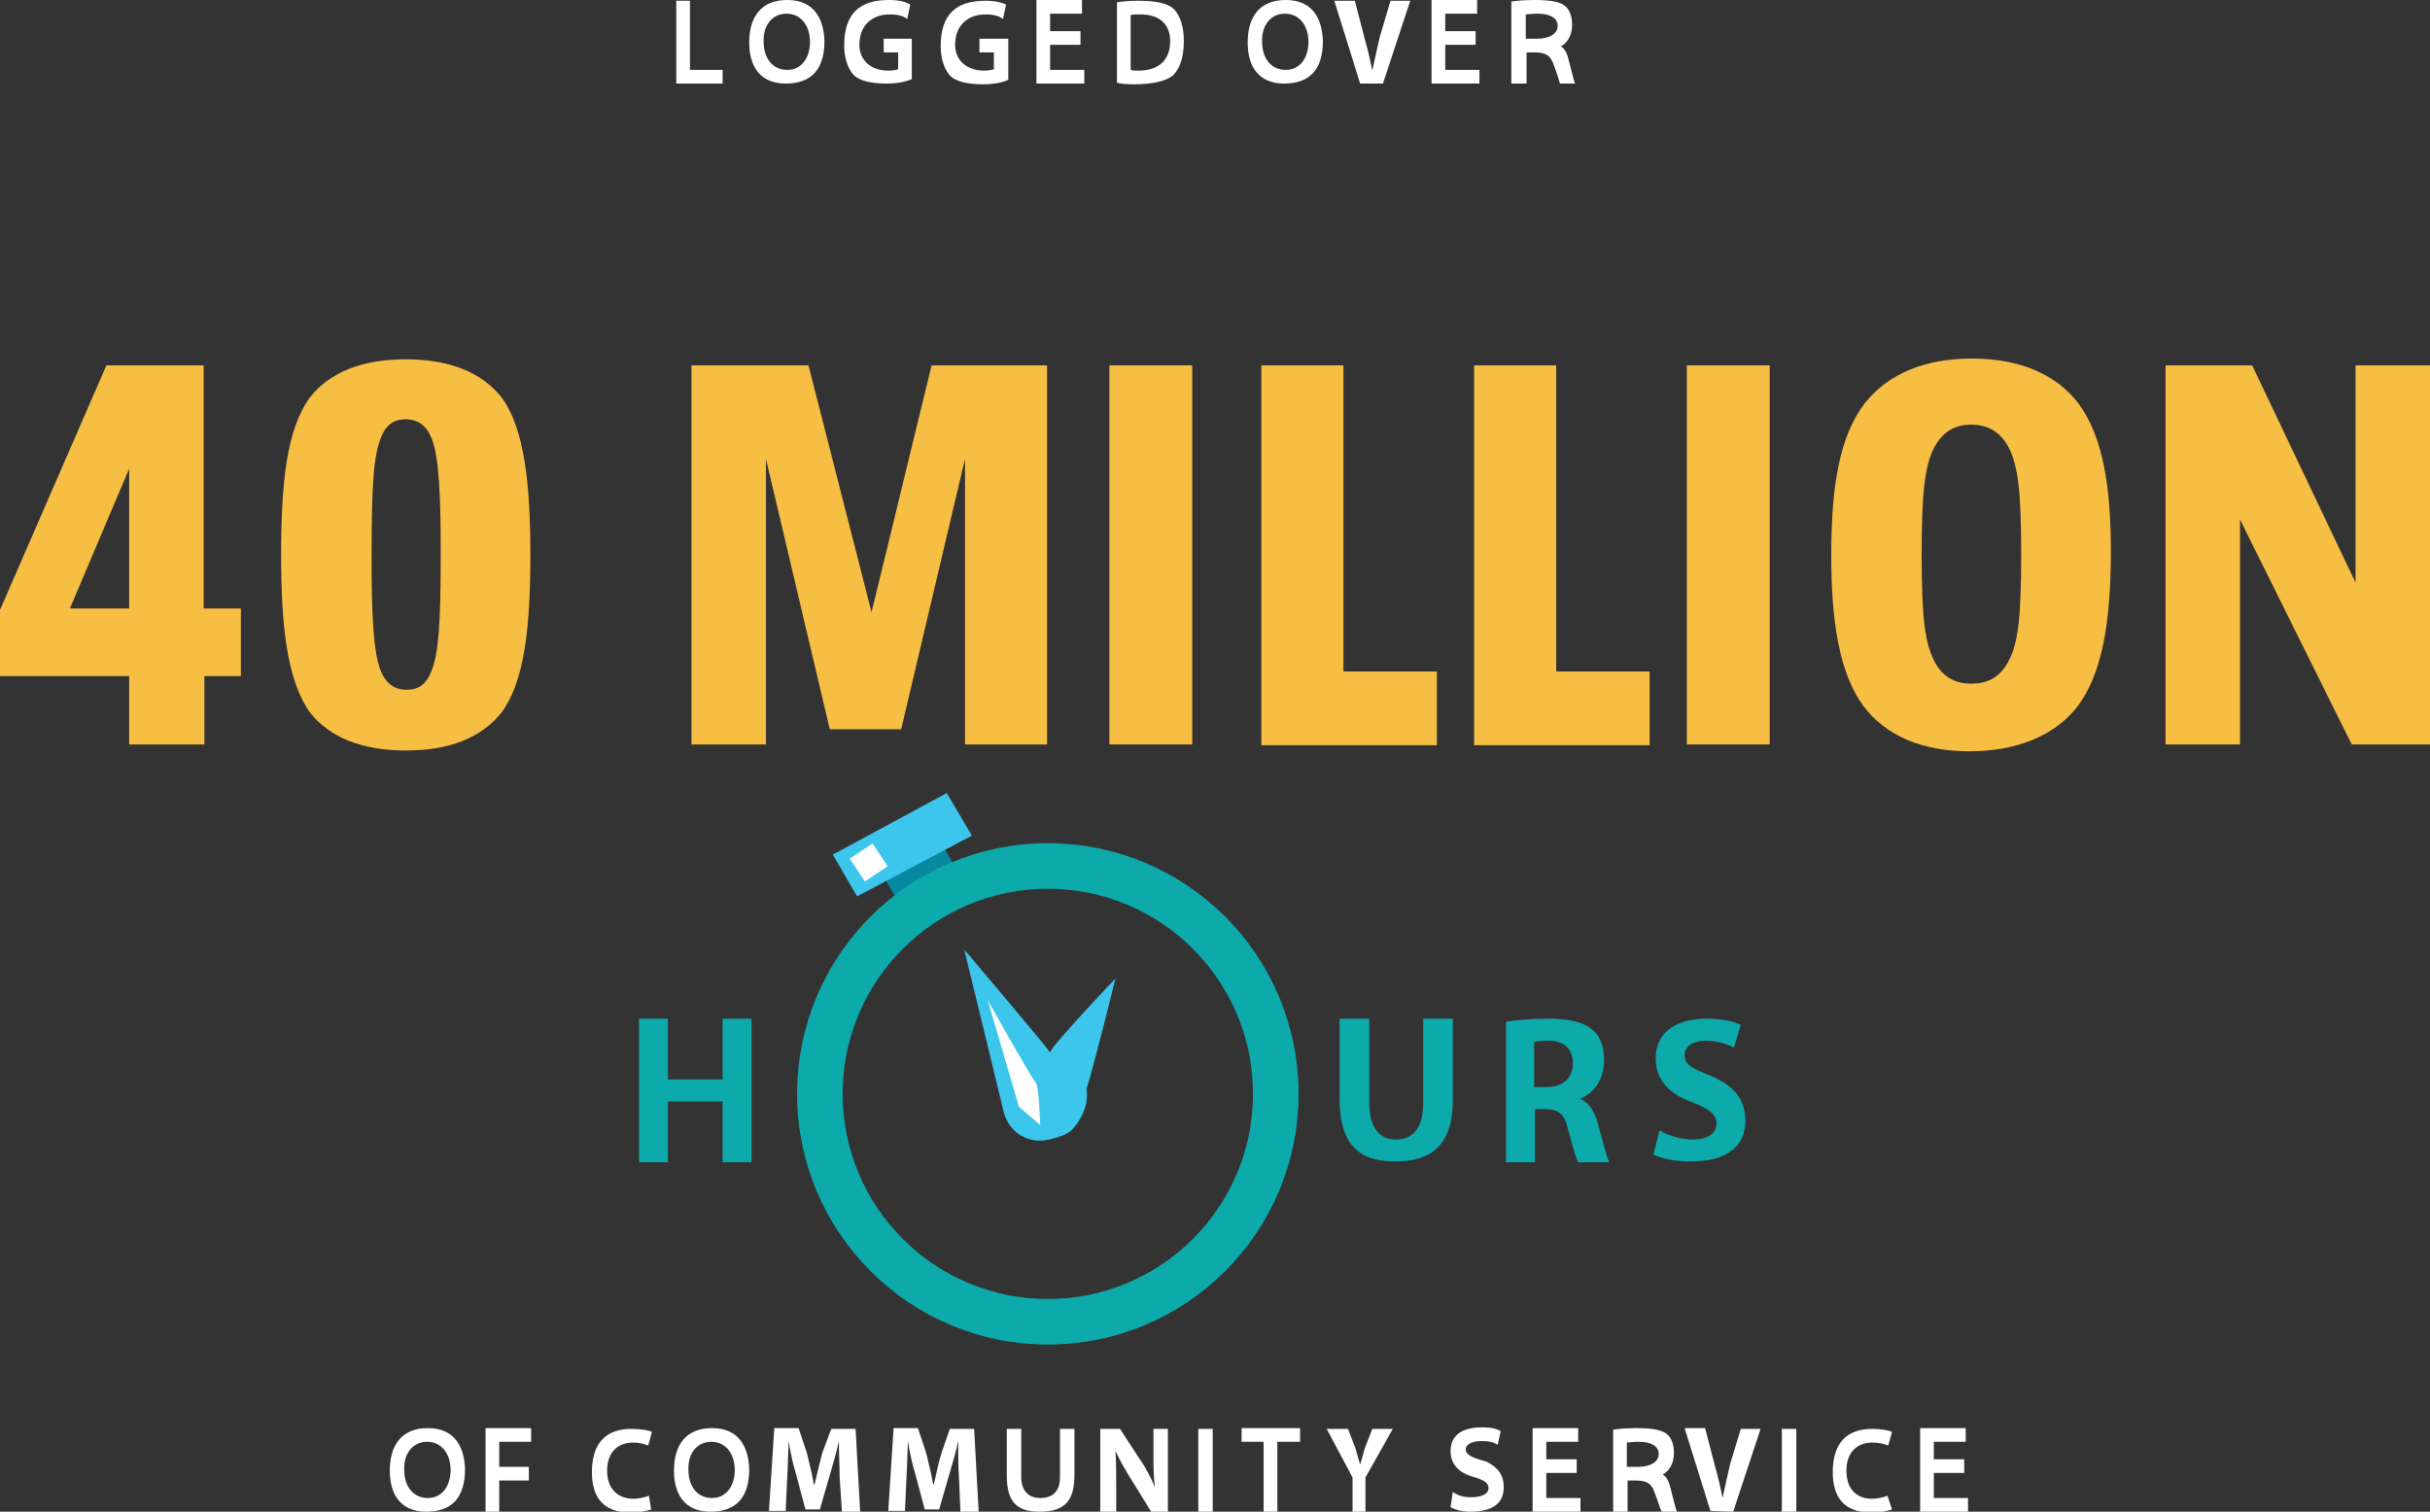 <?xml version="1.0" encoding="utf-8"?>
<!-- Generator: Adobe Illustrator 17.1.0, SVG Export Plug-In . SVG Version: 6.00 Build 0)  -->
<!DOCTYPE svg PUBLIC "-//W3C//DTD SVG 1.1//EN" "http://www.w3.org/Graphics/SVG/1.1/DTD/svg11.dtd">
<svg version="1.1" id="Layer_1" xmlns="http://www.w3.org/2000/svg" xmlns:xlink="http://www.w3.org/1999/xlink" x="0px" y="0px"
	 width="319.8px" height="199px" viewBox="0 0 319.8 199" enable-background="new 0 0 319.8 199" xml:space="preserve">
<rect x="0" y="0" width="319.8" height="199" fill="#333333" stroke="none"/>
<g>
	<g>
		<polygon fill-rule="evenodd" clip-rule="evenodd" fill="#FFFFFF" points="89,11 95.1,11 95.1,9.2 90.8,9.2 90.8,0.1 89,0.1 		"/>
		<path fill-rule="evenodd" clip-rule="evenodd" fill="#FFFFFF" d="M103.5,1.8c2,0,3.1,1.7,3.1,3.7c0,2.1-1.1,3.7-3,3.7
			c-1.9,0-3.1-1.5-3.1-3.7C100.4,3.4,101.6,1.8,103.5,1.8z M103.6,0c-3.5,0-5,2.3-5,5.6c0,3.1,1.4,5.4,4.8,5.4c3.5,0,5.1-2,5.1-5.6
			C108.4,2.4,107.1,0,103.6,0z"/>
		<path fill-rule="evenodd" clip-rule="evenodd" fill="#FFFFFF" d="M120,5.1h-3.7v1.8h1.9v2.2c-0.2,0.1-0.7,0.2-1.3,0.2
			c-2.2,0-3.8-1.3-3.8-3.4c0-2.6,1.7-4,4-4c1.3,0,1.9,0.3,2.3,0.6l0.4-1.9C119.3,0.3,118.5,0,117,0c-3.9,0-5.9,1.8-5.9,6
			c0,1.5,0.4,2.8,1.1,3.7c0.7,0.9,2.3,1.3,4.5,1.3c1.5,0,2.7-0.3,3.3-0.6V5.1z"/>
		<path fill-rule="evenodd" clip-rule="evenodd" fill="#FFFFFF" d="M132.6,5.1h-3.7v1.8h1.9v2.2c-0.2,0.1-0.7,0.2-1.3,0.2
			c-2.2,0-3.8-1.3-3.8-3.4c0-2.6,1.7-4,4-4c1.3,0,1.9,0.3,2.3,0.6l0.4-1.9c-0.4-0.2-1.3-0.5-2.7-0.5c-3.9,0-5.9,1.8-5.9,6
			c0,1.5,0.4,2.8,1.1,3.7c0.7,0.9,2.3,1.3,4.5,1.3c1.5,0,2.7-0.3,3.3-0.6V5.1z"/>
		<polygon fill-rule="evenodd" clip-rule="evenodd" fill="#FFFFFF" points="142.2,4.1 138.2,4.1 138.2,1.8 142.4,1.8 142.4,0 
			136.4,0 136.4,11 142.7,11 142.7,9.2 138.2,9.2 138.2,5.9 142.2,5.9 		"/>
		<path fill-rule="evenodd" clip-rule="evenodd" fill="#FFFFFF" d="M148.8,2c0.2-0.1,0.6-0.1,1.3-0.1c2.4,0,3.9,1.2,3.9,3.5
			c0,2.6-1.6,3.9-4.2,3.9c-0.3,0-0.7,0-1-0.1V2z M147,10.9c0.5,0.1,1.1,0.2,2.2,0.2c2.4,0,4.4-0.4,5.3-1.3c0.8-0.9,1.3-2.3,1.3-4.4
			c0-2-0.5-3.3-1.3-4.2c-0.9-0.8-2.4-1.1-4.7-1.1c-1.3,0-2.1,0.1-2.8,0.2V10.9z"/>
		<path fill-rule="evenodd" clip-rule="evenodd" fill="#FFFFFF" d="M169.1,1.8c2,0,3.1,1.7,3.1,3.7c0,2.1-1.1,3.7-3,3.7
			c-1.9,0-3.1-1.5-3.1-3.7C166,3.4,167.2,1.8,169.1,1.8z M169.2,0c-3.5,0-5,2.3-5,5.6c0,3.1,1.4,5.4,4.8,5.4c3.5,0,5.1-2,5.1-5.6
			C174,2.4,172.7,0,169.2,0z"/>
		<path fill-rule="evenodd" clip-rule="evenodd" fill="#FFFFFF" d="M182,11l3.6-10.9h-2.6l-1.4,4.7c-0.4,1.7-0.7,3.1-1,4.5h0
			c-0.3-1.5-0.6-2.8-1-4.2l-1.3-5h-2.7l3.4,10.9L182,11z"/>
		<polygon fill-rule="evenodd" clip-rule="evenodd" fill="#FFFFFF" points="194.2,4.1 190.2,4.1 190.2,1.8 194.4,1.8 194.4,0 
			188.4,0 188.4,11 194.7,11 194.7,9.2 190.2,9.2 190.2,5.9 194.2,5.9 		"/>
		<path fill-rule="evenodd" clip-rule="evenodd" fill="#FFFFFF" d="M200.8,1.9c0.2,0,0.7-0.1,1.6-0.1c1.6,0,2.6,0.6,2.6,1.6
			c0,1-1,1.7-2.8,1.7h-1.4V1.9z M199,11h1.9V6.9h1.1c1.4,0,2.1,0.4,2.5,1.7c0.5,1.3,0.7,2.1,0.8,2.4h2c-0.2-0.4-0.5-1.8-0.8-2.9
			c-0.2-0.9-0.5-1.7-1.1-2v0c0.7-0.3,1.5-1.3,1.5-2.8c0-1.1-0.3-1.9-0.8-2.4C205.5,0.3,204.3,0,202,0c-1.5,0-2.4,0.1-3.1,0.2V11z"/>
	</g>
	<g>
		<path fill-rule="evenodd" clip-rule="evenodd" fill="#FFFFFF" d="M56.2,189.8c2,0,3.1,1.7,3.1,3.7c0,2.1-1.1,3.7-3,3.7
			c-1.9,0-3.1-1.5-3.1-3.7C53.1,191.4,54.3,189.8,56.2,189.8z M56.3,188c-3.5,0-5,2.3-5,5.6c0,3.1,1.4,5.4,4.8,5.4
			c3.5,0,5.1-2,5.1-5.6C61.1,190.4,59.8,188,56.3,188z"/>
		<polygon fill-rule="evenodd" clip-rule="evenodd" fill="#FFFFFF" points="63.9,199 65.7,199 65.7,194.9 69.6,194.9 69.6,193.1 
			65.7,193.1 65.7,189.8 69.9,189.8 69.9,188 63.9,188 		"/>
		<path fill-rule="evenodd" clip-rule="evenodd" fill="#FFFFFF" d="M85.4,196.9c-0.5,0.2-1.3,0.4-2,0.4c-2.2,0-3.5-1.4-3.5-3.7
			c0-2.5,1.5-3.7,3.4-3.7c0.9,0,1.5,0.2,2,0.4l0.5-1.8c-0.4-0.2-1.4-0.4-2.7-0.4c-3.3,0-5.2,1.8-5.2,5.7c0,3.2,1.4,5.3,5,5.3
			c1.3,0,2.3-0.2,2.8-0.4L85.4,196.9z"/>
		<path fill-rule="evenodd" clip-rule="evenodd" fill="#FFFFFF" d="M93.6,189.8c2,0,3.1,1.7,3.1,3.7c0,2.1-1.1,3.7-3,3.7
			c-1.9,0-3.1-1.5-3.1-3.7C90.5,191.4,91.7,189.8,93.6,189.8z M93.7,188c-3.5,0-5,2.3-5,5.6c0,3.1,1.4,5.4,4.8,5.4
			c3.5,0,5.1-2,5.1-5.6C98.5,190.4,97.2,188,93.7,188z"/>
		<path fill-rule="evenodd" clip-rule="evenodd" fill="#FFFFFF" d="M110.8,199h2.4l-0.6-10.9h-3.2l-1.2,3.2c-0.3,1.3-0.7,2.8-1,4.1
			h-0.1c-0.2-1.3-0.6-2.8-0.9-4.1l-1.1-3.3h-3.2l-0.7,10.9h2.2l0.2-4.4c0.1-1.4,0.1-3.2,0.2-4.8h0c0.2,1.5,0.6,3.2,1,4.5l1.2,4.5
			h1.9l1.3-4.5c0.4-1.4,0.9-3,1.2-4.5h0c0,1.7,0.1,3.4,0.1,4.7L110.8,199z"/>
		<path fill-rule="evenodd" clip-rule="evenodd" fill="#FFFFFF" d="M126.4,199h2.4l-0.6-10.9H125l-1.1,3.2c-0.4,1.3-0.7,2.8-1,4.1
			h-0.1c-0.2-1.3-0.6-2.8-0.9-4.1l-1.1-3.3h-3.2l-0.7,10.9h2.2l0.2-4.4c0.1-1.4,0.1-3.2,0.2-4.8h0c0.2,1.5,0.6,3.2,1,4.5l1.2,4.5
			h1.9l1.3-4.5c0.4-1.4,0.9-3,1.2-4.5h0c0,1.7,0,3.4,0.1,4.7L126.4,199z"/>
		<path fill-rule="evenodd" clip-rule="evenodd" fill="#FFFFFF" d="M132.5,188.1v6.1c0,3.4,1.2,4.8,4.3,4.8c3.3,0,4.6-1.4,4.6-4.8
			v-6.1h-1.9v6.3c0,1.9-0.9,2.8-2.6,2.8c-1.6,0-2.5-1-2.5-2.8v-6.3H132.5z"/>
		<path fill-rule="evenodd" clip-rule="evenodd" fill="#FFFFFF" d="M146.9,199v-3.3c0-1.8,0-3.3-0.1-4.7l0,0
			c0.6,1.3,1.4,2.7,2.1,3.8l2.6,4.2h2.2v-10.9h-1.9v3.2c0,1.6,0,3.1,0.2,4.5h0c-0.5-1.2-1.2-2.6-2-3.7l-2.6-4h-2.6V199H146.9z"/>
		<rect x="157.7" y="188.1" fill-rule="evenodd" clip-rule="evenodd" fill="#FFFFFF" width="1.9" height="10.9"/>
		<polygon fill-rule="evenodd" clip-rule="evenodd" fill="#FFFFFF" points="166.3,199 168.1,199 168.1,189.8 171.1,189.8 171.1,188 
			163.4,188 163.4,189.8 166.3,189.8 		"/>
		<path fill-rule="evenodd" clip-rule="evenodd" fill="#FFFFFF" d="M179.7,199v-4.5l3.6-6.4h-2.7l-1,2.6c-0.2,0.8-0.4,1.4-0.6,2.1h0
			c-0.2-0.7-0.4-1.3-0.6-2.1l-1-2.6h-2.8l3.4,6.4v4.5H179.7z"/>
		<path fill-rule="evenodd" clip-rule="evenodd" fill="#FFFFFF" d="M190.9,198.4c0.5,0.3,1.4,0.6,2.6,0.6c3.3,0,4.4-1.4,4.4-3.2
			c0-1.6-0.7-2.6-2.3-3.4c-1.9-0.5-2.7-0.9-2.7-1.6c0-0.6,0.7-1.1,2.1-1.1c1.2,0,1.8,0.3,2.1,0.5l0.4-1.8c-0.5-0.3-1.1-0.5-2.5-0.5
			c-2.9,0-4.1,1.3-4.1,3.1c0,1.6,0.9,2.7,2.6,3.3c1.8,0.5,2.4,0.9,2.4,1.6c0,0.7-0.8,1.2-2.3,1.2c-1.1,0-1.9-0.3-2.4-0.7
			L190.9,198.4z"/>
		<polygon fill-rule="evenodd" clip-rule="evenodd" fill="#FFFFFF" points="207.5,192.1 203.5,192.1 203.5,189.8 207.7,189.8 
			207.7,188 201.7,188 201.7,199 208,199 208,197.2 203.5,197.2 203.5,193.9 207.5,193.9 		"/>
		<path fill-rule="evenodd" clip-rule="evenodd" fill="#FFFFFF" d="M214.1,189.9c0.2,0,0.7-0.1,1.6-0.1c1.6,0,2.6,0.6,2.6,1.6
			c0,1-1,1.7-2.8,1.7h-1.4V189.9z M212.3,199h1.9v-4.1h1.1c1.4,0,2.1,0.4,2.5,1.7c0.5,1.3,0.7,2.1,0.9,2.4h2
			c-0.2-0.4-0.5-1.8-0.8-2.9c-0.2-0.9-0.5-1.7-1.1-2v0c0.7-0.3,1.5-1.3,1.5-2.8c0-1.1-0.3-1.9-0.8-2.4c-0.6-0.6-1.8-0.9-4.1-0.9
			c-1.5,0-2.4,0.1-3.1,0.2V199z"/>
		<path fill-rule="evenodd" clip-rule="evenodd" fill="#FFFFFF" d="M228.1,199l3.6-10.9h-2.6l-1.4,4.6c-0.4,1.7-0.7,3.1-1,4.5h0
			c-0.3-1.5-0.6-2.8-1-4.2l-1.3-5h-2.7l3.4,10.9L228.1,199z"/>
		<rect x="234.5" y="188.1" fill-rule="evenodd" clip-rule="evenodd" fill="#FFFFFF" width="1.9" height="10.9"/>
		<path fill-rule="evenodd" clip-rule="evenodd" fill="#FFFFFF" d="M248.4,196.9c-0.5,0.2-1.3,0.4-2,0.4c-2.2,0-3.4-1.4-3.4-3.7
			c0-2.5,1.5-3.7,3.4-3.7c0.9,0,1.6,0.2,2.1,0.4l0.5-1.8c-0.4-0.2-1.4-0.4-2.6-0.4c-3.3,0-5.2,1.8-5.2,5.7c0,3.2,1.4,5.3,5,5.3
			c1.3,0,2.3-0.2,2.8-0.4L248.4,196.9z"/>
		<polygon fill-rule="evenodd" clip-rule="evenodd" fill="#FFFFFF" points="258.5,192.1 254.5,192.1 254.5,189.8 258.7,189.8 
			258.7,188 252.7,188 252.7,199 259,199 259,197.2 254.5,197.2 254.5,193.9 258.5,193.9 		"/>
	</g>
	<g>
		<path fill-rule="evenodd" clip-rule="evenodd" fill="#F7BE44" d="M9.2,80.1L17,61.7v18.4H9.2z M31.7,89v-8.9h-4.9v-32H14L0,80.3
			V89h17v9h9.9v-9H31.7z"/>
		<path fill-rule="evenodd" clip-rule="evenodd" fill="#F7BE44" d="M58,72.8c0,9.6-0.3,13.2-1.2,15.5c-0.7,1.8-1.7,2.5-3.3,2.5
			c-1.6,0-2.7-0.8-3.4-2.5c-1-2.5-1.2-7.7-1.2-15.1c0-9.6,0.3-13.2,1.2-15.5c0.7-1.8,1.7-2.5,3.3-2.5c1.6,0,2.7,0.8,3.4,2.5
			C57.8,60.2,58,65.4,58,72.8z M69.8,73c0-8.9-0.7-16.5-3.8-20.7c-2.6-3.3-6.9-5-12.6-5c-5.6,0-9.9,1.6-12.6,5
			C37.7,56.5,37,63.7,37,73.1c0,8.9,0.7,16.4,3.8,20.7c2.6,3.3,6.9,5,12.6,5c5.6,0,9.9-1.6,12.6-5C69.1,89.6,69.8,82.3,69.8,73z"/>
		<polygon fill-rule="evenodd" clip-rule="evenodd" fill="#F7BE44" points="91,48.1 91,98 100.8,98 100.8,60.4 109.2,96 118.6,96 
			127,60.4 127,98 137.8,98 137.8,48.1 122.6,48.1 114.7,80.6 106.4,48.1 		"/>
		<rect x="146" y="48.1" fill-rule="evenodd" clip-rule="evenodd" fill="#F7BE44" width="10.9" height="49.9"/>
		<polygon fill-rule="evenodd" clip-rule="evenodd" fill="#F7BE44" points="166,48.1 166,98.1 189.1,98.1 189.1,88.4 176.8,88.4 
			176.8,48.1 		"/>
		<polygon fill-rule="evenodd" clip-rule="evenodd" fill="#F7BE44" points="194,48.1 194,98.1 217.1,98.1 217.1,88.4 204.8,88.4 
			204.8,48.1 		"/>
		<rect x="222" y="48.1" fill-rule="evenodd" clip-rule="evenodd" fill="#F7BE44" width="10.9" height="49.9"/>
		<path fill-rule="evenodd" clip-rule="evenodd" fill="#F7BE44" d="M259.4,90c-2.4,0-4-1.2-4.9-3.1c-1.2-2.4-1.6-5.8-1.6-13.9
			s0.4-11.6,1.6-14c1-1.9,2.5-3.1,4.9-3.1c2.5,0,4,1.2,5,3.1c1.2,2.4,1.6,5.8,1.6,14s-0.4,11.6-1.6,13.9
			C263.4,88.9,261.9,90,259.4,90z M277.8,72.6c0-8.4-1-15-4.2-19.4c-3-4-7.9-6-14.1-6c-6.2,0-11,2-14.1,5.9
			c-3.2,4.2-4.4,10.5-4.4,20c0,8.5,1,15.4,4.2,19.8c3,4,7.8,6,14,6c6.1,0,11.2-2,14.2-5.9C276.6,88.8,277.8,82.1,277.8,72.6z"/>
		<polygon fill-rule="evenodd" clip-rule="evenodd" fill="#F7BE44" points="285,48.1 285,98 294.8,98 294.8,68.4 309.5,98 319.8,98 
			319.8,48.1 310,48.1 310,76.7 296.4,48.1 		"/>
	</g>
	<g>
		<polygon fill-rule="evenodd" clip-rule="evenodd" fill="#0DAAAC" points="84.1,134.1 84.1,153 87.9,153 87.9,145 95.1,145 
			95.1,153 98.9,153 98.9,134.1 95.1,134.1 95.1,142.1 87.9,142.1 87.9,134.1 		"/>
		<path fill-rule="evenodd" clip-rule="evenodd" fill="#0DAAAC" d="M176.3,134.1v10.6c0,5.9,2.5,8.2,7.3,8.2c4.9,0,7.6-2.3,7.6-8.1
			v-10.7h-3.9v11c0,3.4-1.3,4.9-3.6,4.9c-2.3,0-3.5-1.7-3.5-4.9v-11H176.3z"/>
		<path fill-rule="evenodd" clip-rule="evenodd" fill="#0DAAAC" d="M201.9,137.2c0.3-0.1,0.9-0.2,1.9-0.2c2,0,3.2,1,3.2,3
			c0,1.9-1.3,3.1-3.4,3.1h-1.7V137.2z M198.1,153h3.9v-7h1.3c1.8,0,2.6,0.6,3.1,2.8c0.6,2.2,1,3.7,1.3,4.2h4.1c-0.4-0.7-0.9-3-1.5-5
			c-0.4-1.6-1.1-2.8-2.3-3.3v-0.1c1.5-0.6,3.1-2.2,3.1-5c0-2-0.6-3.3-1.6-4.1c-1.2-1-3.1-1.4-5.9-1.4c-2.2,0-4.1,0.2-5.4,0.4V153z"
			/>
		<path fill-rule="evenodd" clip-rule="evenodd" fill="#0DAAAC" d="M217.6,152c1,0.5,2.9,0.9,4.9,0.9c5,0,7.2-2.2,7.2-5.3
			c0-2.8-1.4-4.6-4.4-5.9c-2.5-1-3.6-1.5-3.6-2.8c0-1,0.9-1.9,2.8-1.9c1.8,0,3,0.6,3.7,0.9l0.9-3c-1-0.4-2.4-0.8-4.4-0.8
			c-4.4,0-6.8,2-6.8,5.2c0,2.9,1.8,4.7,4.8,5.8c2.3,0.9,3.2,1.6,3.2,2.8c0,1.3-1.1,2.1-3.1,2.1c-1.8,0-3.4-0.6-4.4-1.2L217.6,152z"
			/>
	</g>
	<polygon fill-rule="evenodd" clip-rule="evenodd" fill="#09899F" points="115.9,114.7 123.5,110.3 127.5,117.3 119.9,121.7 	"/>
	<polygon fill-rule="evenodd" clip-rule="evenodd" fill="#3DC6EC" points="109.6,112.5 124.6,104.4 127.9,110 112.8,118 	"/>
	
		<circle fill-rule="evenodd" clip-rule="evenodd" fill="none" stroke="#0DAAAC" stroke-width="6" stroke-linecap="round" stroke-linejoin="round" stroke-miterlimit="10" cx="137.9" cy="144" r="30"/>
	<path fill-rule="evenodd" clip-rule="evenodd" fill="#3DC6EC" d="M126.9,125l5.1,21c0,0,0.5,3.5,4.1,4.1c1.5,0.3,4.3-0.6,5-1.4
		c1.8-2,2.1-3.9,1.9-5.4c0.8-2.3,3.8-14.5,3.8-14.5s-9.1,9.6-8.6,9.8C138.7,138.9,126.9,125,126.9,125z"/>
	<path fill-rule="evenodd" clip-rule="evenodd" fill="#FFFFFF" d="M130,131.7l4.1,14l2.8,2.4c0,0-0.2-5.4-0.6-5.6
		C135.9,142.2,130,131.7,130,131.7z"/>
	
		<rect x="112.6" y="111.7" transform="matrix(-0.555 -0.832 0.832 -0.555 83.387 271.707)" fill-rule="evenodd" clip-rule="evenodd" fill="#FFFFFF" width="3.6" height="3.6"/>
</g>
</svg>
